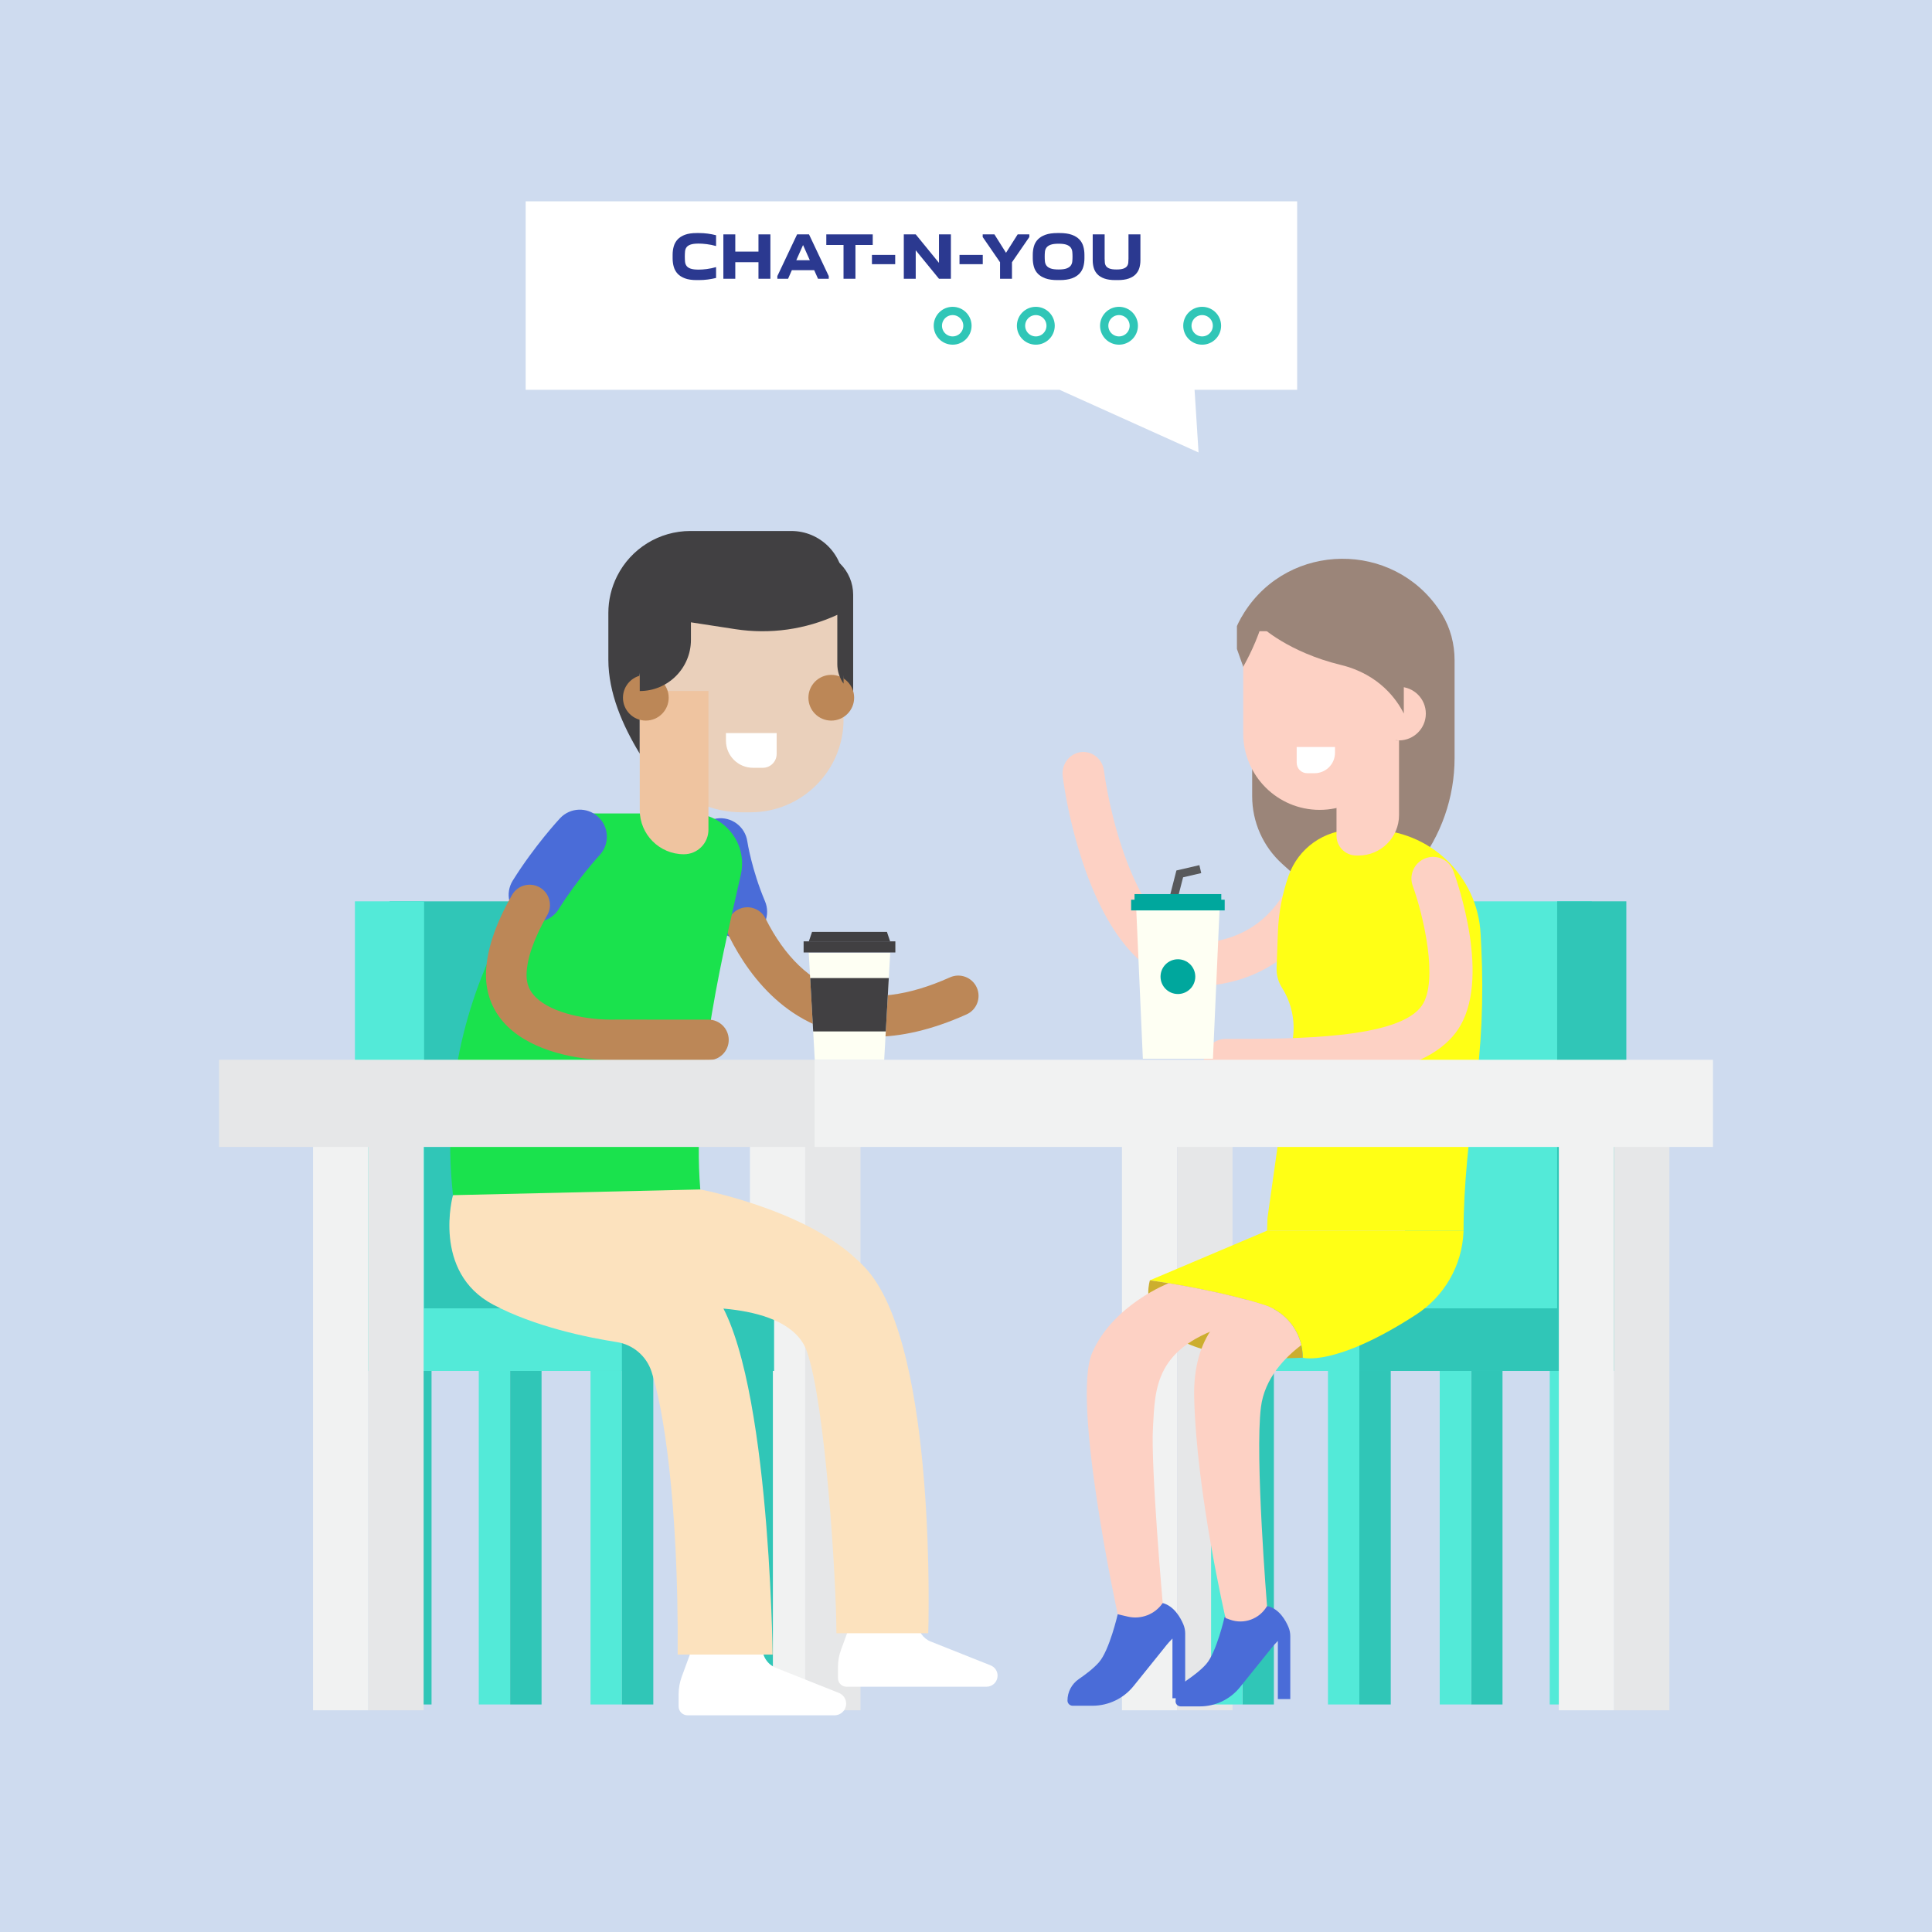 <?xml version="1.0" encoding="utf-8"?>
<!-- Generator: Adobe Illustrator 16.0.0, SVG Export Plug-In . SVG Version: 6.00 Build 0)  -->
<!DOCTYPE svg PUBLIC "-//W3C//DTD SVG 1.1//EN" "http://www.w3.org/Graphics/SVG/1.1/DTD/svg11.dtd">
<svg version="1.1" xmlns="http://www.w3.org/2000/svg" xmlns:xlink="http://www.w3.org/1999/xlink" x="0px" y="0px" width="1400px"
	 height="1400px" viewBox="0 0 1400 1400" enable-background="new 0 0 1400 1400" xml:space="preserve">
<g id="Layer_1">
	<g id="Layer_2">
		<rect fill="#CEDBEF" width="1400" height="1400"/>
	</g>
	<g id="Layer_1_1_">
		<g>
			<path fill="#FDD1C4" d="M871.149,714.351c-22.819,0-51.989-11.953-75.334-61.189c-14.108-29.756-22.537-66.278-25.723-90.537
				c-1.121-8.546,4.658-16.417,12.909-17.579c8.242-1.157,15.849,4.824,16.971,13.372c4.813,36.658,27.833,130.5,75.965,124.394
				c52.316-6.604,62.668-54.936,62.767-55.423c1.706-8.44,9.697-13.855,17.846-12.088c8.15,1.767,13.375,10.042,11.669,18.484
				c-4.935,24.434-29.81,72.606-88.634,80.033C876.896,714.154,874.073,714.351,871.149,714.351z"/>
		</g>
		<g>
			<rect x="543.42" y="768.545" fill="#F1F2F2" width="40.07" height="470.797"/>
			<rect x="583.49" y="768.545" fill="#E6E7E8" width="40.069" height="470.797"/>
		</g>
		<g>
			<rect x="813.01" y="768.545" fill="#F1F2F2" width="40.07" height="470.797"/>
			<rect x="853.08" y="768.545" fill="#E6E7E8" width="40.07" height="470.797"/>
		</g>
		<g>
			<rect x="985.04" y="993.432" fill="#30C6B7" width="22.749" height="241.704"/>
			<rect x="962.292" y="993.432" fill="#53EAD8" width="22.748" height="241.704"/>
			<rect x="900.355" y="993.432" fill="#30C6B7" width="22.747" height="241.704"/>
			<rect x="877.606" y="993.432" fill="#53EAD8" width="22.749" height="241.704"/>
			<rect x="1145.743" y="993.432" fill="#30C6B7" width="22.749" height="241.704"/>
			<rect x="1122.995" y="993.432" fill="#53EAD8" width="22.748" height="241.704"/>
			<rect x="1066.021" y="993.432" fill="#30C6B7" width="22.75" height="241.704"/>
			<rect x="1043.274" y="993.432" fill="#53EAD8" width="22.748" height="241.704"/>
			<path fill="#53EAD8" d="M1008.834,948.059c5.12,0,9.27-4.149,9.27-9.27V678.195c0-13.842,11.223-25.063,25.063-25.063l0,0
				h110.274l6.3,313.488l-94.332,6.676c-5.188,11.849-17.002,20.136-30.765,20.136h-16.541H874.766v-45.373H1008.834z"/>
			<polygon fill="#30C6B7" points="1128.379,948.059 1128.379,653.132 1178.505,653.132 1178.505,948.059 1178.505,993.432 
				1128.379,993.432 985.04,993.432 985.04,948.059 			"/>
		</g>
		<g>
			<rect x="427.914" y="993.432" fill="#53EAD8" width="22.749" height="241.704"/>
			<rect x="450.662" y="993.432" fill="#30C6B7" width="22.749" height="241.704"/>
			<rect x="514.559" y="993.432" fill="#D1D3D4" width="22.749" height="241.704"/>
			<rect x="537.307" y="993.432" fill="#30C6B7" width="22.749" height="241.704"/>
			<rect x="267.21" y="993.432" fill="#53EAD8" width="22.749" height="241.704"/>
			<rect x="289.959" y="993.432" fill="#30C6B7" width="22.749" height="241.704"/>
			<rect x="346.931" y="993.432" fill="#53EAD8" width="22.749" height="241.704"/>
			<rect x="369.68" y="993.432" fill="#30C6B7" width="22.749" height="241.704"/>
			<path fill="#30C6B7" d="M426.868,948.059c-5.119,0-9.27-4.149-9.27-9.27V678.195c0-13.842-11.221-25.063-25.063-25.063l0,0
				H282.261l-6.299,313.488l94.332,6.676c5.188,11.849,17.002,20.136,30.765,20.136H417.6h143.338v-45.373H426.868z"/>
			<polygon fill="#53EAD8" points="307.324,948.059 307.324,653.132 257.198,653.132 257.198,948.059 257.198,993.432 
				307.324,993.432 450.662,993.432 450.662,948.059 			"/>
		</g>
		<path fill="#9B8579" d="M929.253,626.104l17.767,15.983c0,0,55.024-17.613,52.548-26.331
			c-2.479-8.717-16.872-70.972-16.872-70.972l-75.328,9.056v23.133C907.366,595.712,915.321,613.57,929.253,626.104z"/>
		<path fill="#9B8579" d="M900.884,483.118l-4.559-12.854v-16.562c0,0,1.633-4.112,5.458-10.088
			c32.627-50.983,107.611-51.746,141.267-1.436c0.638,0.953,1.262,1.927,1.872,2.921c6.139,10.007,9.121,21.631,9.121,33.37v70.789
			c0,28.603-9.712,56.355-27.544,78.718l-8.757,10.981c0,0-75.104-43.478-75.104-45.522
			C942.639,591.392,900.884,483.118,900.884,483.118z"/>
		<path fill="#FFFF15" d="M1073.417,686.967l-0.495-10.005c-2.099-42.408-37.095-75.715-79.556-75.715h-12.563
			c-21.166,0-40.025,13.364-47.043,33.334l0,0c-4.632,13.182-7.245,26.987-7.753,40.949l-0.938,25.82
			c-0.187,5.08,1.172,10.098,3.891,14.393l0,0c6.905,10.902,9.705,23.908,7.899,36.687l-18.376,130.034l-0.341,9.335h142.398
			c0-31.953,4.033-68.673,8.027-97.201C1073.561,758.948,1075.196,722.919,1073.417,686.967z"/>
		<path fill="#FDD1C4" d="M956.262,586.863L956.262,586.863c-30.584,0-55.378-24.793-55.378-55.377V457.41h110.755v74.076
			C1011.639,562.07,986.846,586.863,956.262,586.863z"/>
		<circle fill="#FDD1C4" cx="1013.796" cy="517.102" r="19.418"/>
		<path fill="#FDD1C4" d="M982.844,619.945h1.609c16.206,0,29.344-13.138,29.344-29.344V536.52h-45.31v69.07
			C968.487,613.519,974.915,619.945,982.844,619.945z"/>
		<path fill="#FFFF15" d="M918.145,891.798l-84.863,35.959c0,0,47.95,6.614,83.054,17.962c16.529,5.343,27.701,20.764,27.701,38.135
			l0,0c0,0,23.197,6.961,82.091-31.198c20.455-13.254,33.36-35.566,34.382-59.917c0.013-0.313,0.024-0.625,0.035-0.939
			L918.145,891.798L918.145,891.798z"/>
		<path fill="#CCAE2E" d="M916.334,945.719c-35.104-11.348-83.054-17.962-83.054-17.962s-20.818,61.972,110.755,56.097
			C944.035,966.482,932.863,951.063,916.334,945.719z"/>
		<path fill="#4A6CD8" d="M842.537,1161.612l-26.35,2.173l-6.248,5.977c0,0-5.978,26.078-13.583,34.771
			c-3.881,4.435-9.74,8.87-14.552,12.15c-5.179,3.531-8.283,9.383-8.267,15.653c0.006,2.054,1.706,3.706,3.759,3.706h14.354
			c11.563,0,22.506-5.236,29.759-14.245l22.214-27.589c0,0,2.522-3.415,5.977-6.853v43.253h9.235v-46.893
			c0-2.28-0.456-4.527-1.342-6.63C855.423,1172.17,850.795,1163.864,842.537,1161.612z"/>
		<path fill="#4A6CD8" d="M919.104,1163.977l-25.679,2.117l-6.089,5.824c0,0-5.823,25.413-13.236,33.885
			c-3.78,4.322-9.491,8.645-14.18,11.841c-5.047,3.442-8.074,9.145-8.057,15.257c0.006,2,1.662,3.61,3.663,3.61h13.986
			c11.271,0,21.934-5.104,29-13.882l21.648-26.886c0,0,2.459-3.329,5.824-6.679v42.15h9v-45.698c0-2.222-0.444-4.411-1.308-6.46
			C931.661,1174.265,927.151,1166.171,919.104,1163.977z"/>
		<path fill="#FDD1C4" d="M916.334,945.719c-23.49-7.594-52.713-13.063-69.49-15.854l0,0c0,0-40.164,15.518-55.376,50.288
			c-15.213,34.771,18.473,189.607,18.473,189.607l7.333,1.706c9.647,2.246,19.686-1.669,25.265-9.854l0,0
			c0,0-8.693-98.336-7.063-127.13c1.631-28.795,1.088-58.677,57.047-74.976c12.933-3.767,22.939-7.418,30.688-10.8
			C921.039,947.521,918.752,946.5,916.334,945.719z"/>
		<path fill="#FFFFFF" d="M499.898,1198.977l-5.873,16.005c-1.506,4.102-2.275,8.438-2.275,12.807v8.708
			c0,3.58,2.902,6.48,6.482,6.48H604.74c4.649,0,8.42-3.77,8.42-8.42l0,0c0-3.447-2.104-6.548-5.307-7.822l-45.557-18.137
			c-5.942-2.364-9.842-8.114-9.842-14.511l0,0L499.898,1198.977z"/>
		<path fill="#FFFFFF" d="M614.995,1180.347l-5.594,15.246c-1.435,3.907-2.167,8.037-2.167,12.2v8.295
			c0,3.41,2.765,6.175,6.175,6.175H714.87c4.43,0,8.021-3.592,8.021-8.021l0,0c0-3.285-2.003-6.237-5.055-7.453l-43.398-17.275
			c-5.661-2.254-9.375-7.729-9.375-13.822l0,0L614.995,1180.347z"/>
		<path fill="#FDD1C4" d="M942.972,974.722c-3.142-13.456-13.081-24.621-26.638-29.003c-3.929-1.271-8.021-2.478-12.188-3.626
			c-16.005,6.773-39.881,24.601-38.793,70.657c1.631,68.998,22.702,159.729,22.702,159.729l3.13,1.146
			c10.184,3.729,21.571-0.426,26.959-9.839l0,0c0,0-8.848-108.278-4.438-143.972C916.315,998.71,931.221,983.573,942.972,974.722z"
			/>
		<g>
			<path fill="#9B8579" d="M971.625,481.831c28.313,6.87,40.972,25.864,45.628,35.229v-63.074H913.849
				C913.849,453.985,933.439,472.565,971.625,481.831z"/>
			<path fill="#9B8579" d="M900.875,483.118c0,0,7.964-13.583,12.974-29.133h-15.224L900.875,483.118z"/>
		</g>
		<path fill="#FCE2BE" d="M328.238,866.059c0,0-15.501,55.643,29.115,79.325c30.231,16.047,68.267,23.811,89.652,27.147
			c11.726,1.83,21.39,10.08,25.101,21.352c8.332,25.305,19.679,93.742,18.96,205.094h68.795c0,0-2.257-218.632-45.112-264.87
			l-137.591-86.841L328.238,866.059z"/>
		<path fill="#FCE2BE" d="M628.656,920.572c-2.454-2.836-5.137-5.531-8.008-8.101l0,0c-38.508-36.467-113.193-50.546-113.193-50.546
			l-116.757-14.661l-8.093,23.932l0,0l-4.69,0.881l113.836,75.98c0,0,79.388-7.187,92.922,31.158
			c13.533,38.347,21.428,167.062,21.428,204.277h66.54C672.64,1183.494,679.406,979.217,628.656,920.572z"/>
		<path fill="#414042" d="M586.506,399.286l20.85,43.517v46.236v6.346l10.882,5.336v-69.705
			C618.236,413.492,604.03,399.286,586.506,399.286z"/>
		<path fill="#414042" d="M463.586,546.154L463.586,546.154c-12.453-20.525-22.749-44.073-22.749-68.081v-33.896
			c0-9.251,2.161-18.374,6.312-26.642l0,0c10.076-20.08,30.621-32.756,53.088-32.756h73.162c20.919,0,37.877,16.958,37.877,37.877
			v8.358h-126.72l-20.969,45.33L463.586,546.154L463.586,546.154z"/>
		<g>
			<path fill="#4A6CD8" d="M536.296,680.309c-7.638,0-14.897-4.491-18.062-11.97c-11.752-27.774-15.352-51.992-15.498-53.008
				c-1.555-10.715,5.874-20.66,16.588-22.213c10.711-1.552,20.644,5.862,22.208,16.563c0.083,0.538,3.2,20.673,12.808,43.383
				c4.22,9.97-0.443,21.474-10.415,25.691C541.432,679.81,538.843,680.309,536.296,680.309z"/>
		</g>
		<g>
			<path fill="#BC8757" d="M633.089,751.306c-57.748,0-89.35-42.087-104.656-72.554c-3.645-7.256-0.718-16.093,6.538-19.737
				c7.251-3.646,16.092-0.72,19.737,6.538c27.932,55.601,72.902,69.957,133.666,42.682c7.409-3.327,16.108-0.019,19.434,7.391
				c3.326,7.407,0.019,16.108-7.391,19.434C674.788,746.565,652.464,751.306,633.089,751.306z"/>
		</g>
		<path fill="#1AE24D" d="M501.359,589.469h-73.87c0,0-117.999,102.161-99.251,276.589l179.217-4.132
			c-6.757-81.313,19.38-182.752,29.426-228.374C541.869,610.901,524.554,589.469,501.359,589.469z"/>
		<path fill="#EAD0BB" d="M537.431,588.62h6.468c37.211,0,67.377-30.166,67.377-67.378V412.89H463.586v101.887
			C463.586,555.559,496.648,588.62,537.431,588.62z"/>
		<path fill="#EFC4A0" d="M495.58,619.027L495.58,619.027c-17.669,0-31.993-14.323-31.993-31.993v-86.313h49.779v100.521
			C513.366,611.064,505.402,619.027,495.58,619.027z"/>
		<circle fill="#BC8757" cx="467.989" cy="505.605" r="16.566"/>
		<circle fill="#BC8757" cx="602.371" cy="505.605" r="16.566"/>
		<path fill="#414042" d="M463.587,500.755c20.482,0,37.086-16.604,37.086-37.087v-12.707l32.227,4.958
			c25.102,3.862,50.785,0.246,73.846-10.396v35.719c0,5.071,1.583,10.016,4.53,14.144v-82.496H463.587V500.755z"/>
		<g>
			<path fill="#4A6CD8" d="M388.18,668.076c-3.543,0-7.128-0.96-10.355-2.973c-9.188-5.729-11.99-17.82-6.261-27.007
				c15.655-25.102,33.491-44.337,34.244-45.144c7.38-7.92,19.783-8.358,27.706-0.975c7.918,7.379,8.357,19.776,0.983,27.697
				c-0.291,0.313-16.147,17.492-29.665,39.167C401.115,664.803,394.721,668.075,388.18,668.076z"/>
		</g>
		<g>
			<path fill="#BC8757" d="M443.553,768.283c-25.215,0-57.29-6.389-75.825-24.542c-10.259-10.047-15.644-22.956-15.575-37.333
				c0.08-16.68,6.438-36.164,18.898-57.913c4.039-7.046,13.021-9.483,20.067-5.449c7.045,4.038,9.484,13.021,5.448,20.067
				c-9.765,17.043-14.955,32.062-15.009,43.437c-0.032,6.504,2.112,11.646,6.746,16.185c12.096,11.848,37.992,16.645,58.236,16.105
				l0.386-0.005l66.449,0.04c8.12,0.005,14.699,6.591,14.694,14.711c-0.006,8.117-6.587,14.693-14.703,14.694
				c-0.002,0-0.005,0-0.008,0l-66.264-0.041C445.931,768.269,444.748,768.283,443.553,768.283z"/>
		</g>
		<path fill="#FFFFFF" d="M526.057,531.216h36.74v15.112c0,5.548-4.498,10.045-10.045,10.045h-7.082
			c-10.832,0-19.613-8.781-19.613-19.613V531.216L526.057,531.216z"/>
		<g>
			<rect x="226.839" y="768.545" fill="#F1F2F2" width="40.07" height="470.797"/>
			<rect x="266.909" y="768.545" fill="#E6E7E8" width="40.07" height="470.797"/>
		</g>
		<g>
			<rect x="1129.591" y="768.545" fill="#F1F2F2" width="40.07" height="470.797"/>
			<rect x="1169.661" y="768.545" fill="#E6E7E8" width="40.069" height="470.797"/>
		</g>
		<rect x="158.72" y="767.961" fill="#E6E7E8" width="431.579" height="63.162"/>
		<g>
			<path fill="#FDD1C4" d="M888.057,784.229c-8.66,0-15.683-7.021-15.683-15.684c0-8.661,7.021-15.683,15.683-15.683
				c50.03,0,125.638,0,142.304-24.19c12.352-17.924,0.87-66.142-6.625-86.685c-2.971-8.139,1.221-17.141,9.356-20.108
				c8.143-2.971,17.141,1.221,20.108,9.356c2.919,8.002,27.807,79.215,2.988,115.233
				C1030.172,784.229,954.671,784.229,888.057,784.229z"/>
		</g>
		<rect x="590.299" y="767.961" fill="#F1F2F2" width="650.981" height="63.162"/>
		<polygon fill="#414042" points="474.501,482.787 463.587,489.039 456.047,465.467 456.047,417.255 467.989,399.286 
			572.046,399.286 611.275,412.889 615.734,438.723 615.734,485.8 611.275,491.638 608.578,469.605 607.448,431.944 
			488.476,435.333 		"/>
		<path fill="#FFFFFF" d="M967.388,541.29h-27.762v11.418c0,4.192,3.397,7.59,7.591,7.59h5.353c8.185,0,14.818-6.635,14.818-14.819
			V541.29z"/>
		<polygon fill="#FFFFFF" stroke="#CEDBEF" stroke-width="6" stroke-miterlimit="10" points="942.972,142.892 942.972,285.474 
			868.824,285.474 871.824,332.649 767.152,285.474 377.914,285.474 377.914,142.892 		"/>
		<g>
			<circle fill="none" stroke="#30C6B7" stroke-width="6" stroke-miterlimit="10" cx="690.323" cy="236.05" r="10.721"/>
			<circle fill="none" stroke="#30C6B7" stroke-width="6" stroke-miterlimit="10" cx="750.594" cy="236.05" r="10.721"/>
			<circle fill="none" stroke="#30C6B7" stroke-width="6" stroke-miterlimit="10" cx="810.866" cy="236.05" r="10.722"/>
			<circle fill="none" stroke="#30C6B7" stroke-width="6" stroke-miterlimit="10" cx="871.138" cy="236.05" r="10.722"/>
		</g>
		<g>
			<polygon fill="#FEFFF3" points="828.157,767.202 878.954,767.202 883.808,657.458 823.304,657.458 			"/>
			<g>
				<polygon fill="#58595B" points="852.509,654.44 846.78,652.971 852.476,630.777 869.119,626.918 870.454,632.68 
					857.313,635.727 				"/>
			</g>
			<rect x="822.121" y="647.904" fill="#00A79D" width="62.868" height="5.4"/>
			<circle fill="#FEFFF3" cx="853.555" cy="707.712" r="15.316"/>
			<circle fill="#00A79D" cx="853.556" cy="707.712" r="12.593"/>
			<rect x="819.654" y="651.96" fill="#00A79D" width="67.803" height="7.754"/>
		</g>
		<g>
			<polygon fill="#FEFFF3" points="586.043,690.335 645.095,690.335 640.724,767.961 590.414,767.961 			"/>
			<polygon fill="#414042" points="641.88,747.425 644.059,708.726 587.079,708.726 589.258,747.425 			"/>
			<rect x="582.328" y="682.142" fill="#414042" width="66.481" height="8.06"/>
			<polygon fill="#414042" points="645.011,682.142 586.127,682.142 588.435,675.276 642.703,675.276 			"/>
		</g>
		<g enable-background="new    ">
			<path fill="#2B3990" d="M487.41,184.672c0-2.176,0.271-4.224,0.816-6.144c0.544-1.92,1.472-3.592,2.784-5.017
				c1.312-1.423,3.088-2.551,5.328-3.384c2.239-0.832,5.056-1.248,8.448-1.248h1.728c2.176,0,4.288,0.137,6.336,0.408
				c2.048,0.272,4.063,0.664,6.048,1.176v7.824c-1.121-0.319-2.249-0.592-3.384-0.816c-1.136-0.224-2.256-0.407-3.36-0.552
				c-1.104-0.144-2.16-0.247-3.168-0.312s-1.913-0.097-2.712-0.097c-2.496,0-4.424,0.232-5.784,0.696
				c-1.36,0.464-2.352,1.112-2.976,1.944s-0.992,1.823-1.104,2.976c-0.112,1.152-0.168,2.417-0.168,3.792
				c0,1.376,0.056,2.64,0.168,3.792c0.112,1.152,0.48,2.152,1.104,3c0.624,0.849,1.616,1.505,2.976,1.968
				c1.36,0.465,3.288,0.696,5.784,0.696c0.799,0,1.704-0.031,2.712-0.096s2.064-0.168,3.168-0.313
				c1.104-0.144,2.224-0.336,3.36-0.576c1.136-0.239,2.264-0.52,3.384-0.84v7.872c-1.985,0.48-4,0.855-6.048,1.128
				c-2.048,0.271-4.16,0.408-6.336,0.408h-1.728c-3.392,0-6.208-0.416-8.448-1.248c-2.24-0.832-4.016-1.96-5.328-3.384
				c-1.313-1.424-2.24-3.096-2.784-5.017c-0.544-1.92-0.816-3.967-0.816-6.144V184.672z"/>
			<path fill="#2B3990" d="M532.818,169.84v12.48h16.8v-12.48h8.64V202h-8.64v-12h-16.8v12h-8.64v-32.16H532.818z"/>
			<path fill="#2B3990" d="M563.298,202v-1.92l14.304-30.24h8.64l14.304,30.24V202h-7.776l-2.784-6.24H573.81l-2.736,6.24H563.298z
				 M586.818,188.56l-4.896-10.991l-4.896,10.991H586.818z"/>
			<path fill="#2B3990" d="M611.25,202v-24.48h-12.48v-7.68h33.648v7.68H619.89V202H611.25z"/>
			<path fill="#2B3990" d="M648.69,184.72v6.721h-16.848v-6.721H648.69z"/>
			<path fill="#2B3990" d="M680.417,190.48V169.84h8.64V202h-8.64l-16.848-20.64V202h-8.64v-32.16h8.64L680.417,190.48z"/>
			<path fill="#2B3990" d="M712.145,184.72v6.721h-16.848v-6.721H712.145z"/>
			<path fill="#2B3990" d="M724.674,190.048l-12.576-18.288v-1.92h8.496l8.399,13.344l8.448-13.344h8.447v1.92l-12.576,18.288V202
				h-8.639V190.048z"/>
			<path fill="#2B3990" d="M748.385,184.672c0-2.176,0.271-4.224,0.816-6.144c0.543-1.92,1.495-3.592,2.855-5.017
				c1.359-1.423,3.192-2.551,5.496-3.384c2.305-0.832,5.199-1.248,8.688-1.248h1.729c3.488,0,6.385,0.416,8.688,1.248
				c2.305,0.833,4.137,1.961,5.496,3.384c1.36,1.425,2.313,3.097,2.856,5.017s0.815,3.968,0.815,6.144v2.496
				c0,2.177-0.271,4.224-0.815,6.144c-0.544,1.921-1.496,3.593-2.856,5.017c-1.359,1.424-3.191,2.552-5.496,3.384
				c-2.303,0.832-5.199,1.248-8.688,1.248h-1.729c-3.488,0-6.383-0.416-8.688-1.248c-2.304-0.832-4.137-1.96-5.496-3.384
				c-1.36-1.424-2.313-3.096-2.855-5.017c-0.545-1.92-0.816-3.967-0.816-6.144V184.672z M757.025,185.92
				c0,1.217,0.055,2.393,0.168,3.528c0.111,1.136,0.479,2.136,1.104,3c0.624,0.863,1.615,1.553,2.977,2.063
				c1.359,0.513,3.303,0.769,5.832,0.769c2.527,0,4.471-0.256,5.832-0.769c1.359-0.511,2.352-1.2,2.976-2.063
				c0.624-0.864,0.991-1.864,1.104-3c0.111-1.136,0.168-2.312,0.168-3.528c0-1.216-0.057-2.384-0.168-3.504
				c-0.113-1.12-0.48-2.112-1.104-2.976c-0.624-0.864-1.616-1.552-2.976-2.064c-1.361-0.512-3.305-0.768-5.832-0.768
				c-2.529,0-4.473,0.256-5.832,0.768c-1.361,0.513-2.353,1.2-2.977,2.064c-0.624,0.863-0.992,1.855-1.104,2.976
				C757.08,183.536,757.025,184.704,757.025,185.92z"/>
			<path fill="#2B3990" d="M826.385,169.84v18.769c0,1.984-0.258,3.84-0.769,5.567c-0.513,1.729-1.392,3.248-2.64,4.561
				s-2.928,2.344-5.041,3.096c-2.111,0.752-4.768,1.128-7.967,1.128h-1.729c-3.2,0-5.855-0.376-7.969-1.128
				c-2.111-0.752-3.791-1.783-5.039-3.096s-2.129-2.832-2.641-4.561c-0.512-1.728-0.768-3.583-0.768-5.567V169.84h8.64v17.521
				c0,1.056,0.048,2.056,0.144,3c0.097,0.944,0.408,1.784,0.937,2.52c0.528,0.736,1.376,1.32,2.544,1.752
				c1.168,0.433,2.84,0.648,5.016,0.648c2.145,0,3.809-0.216,4.992-0.648c1.184-0.432,2.041-1.016,2.568-1.752
				c0.527-0.735,0.84-1.575,0.936-2.52c0.097-0.944,0.145-1.944,0.145-3V169.84H826.385z"/>
		</g>
	</g>
</g>
<g id="Text">
</g>
</svg>
